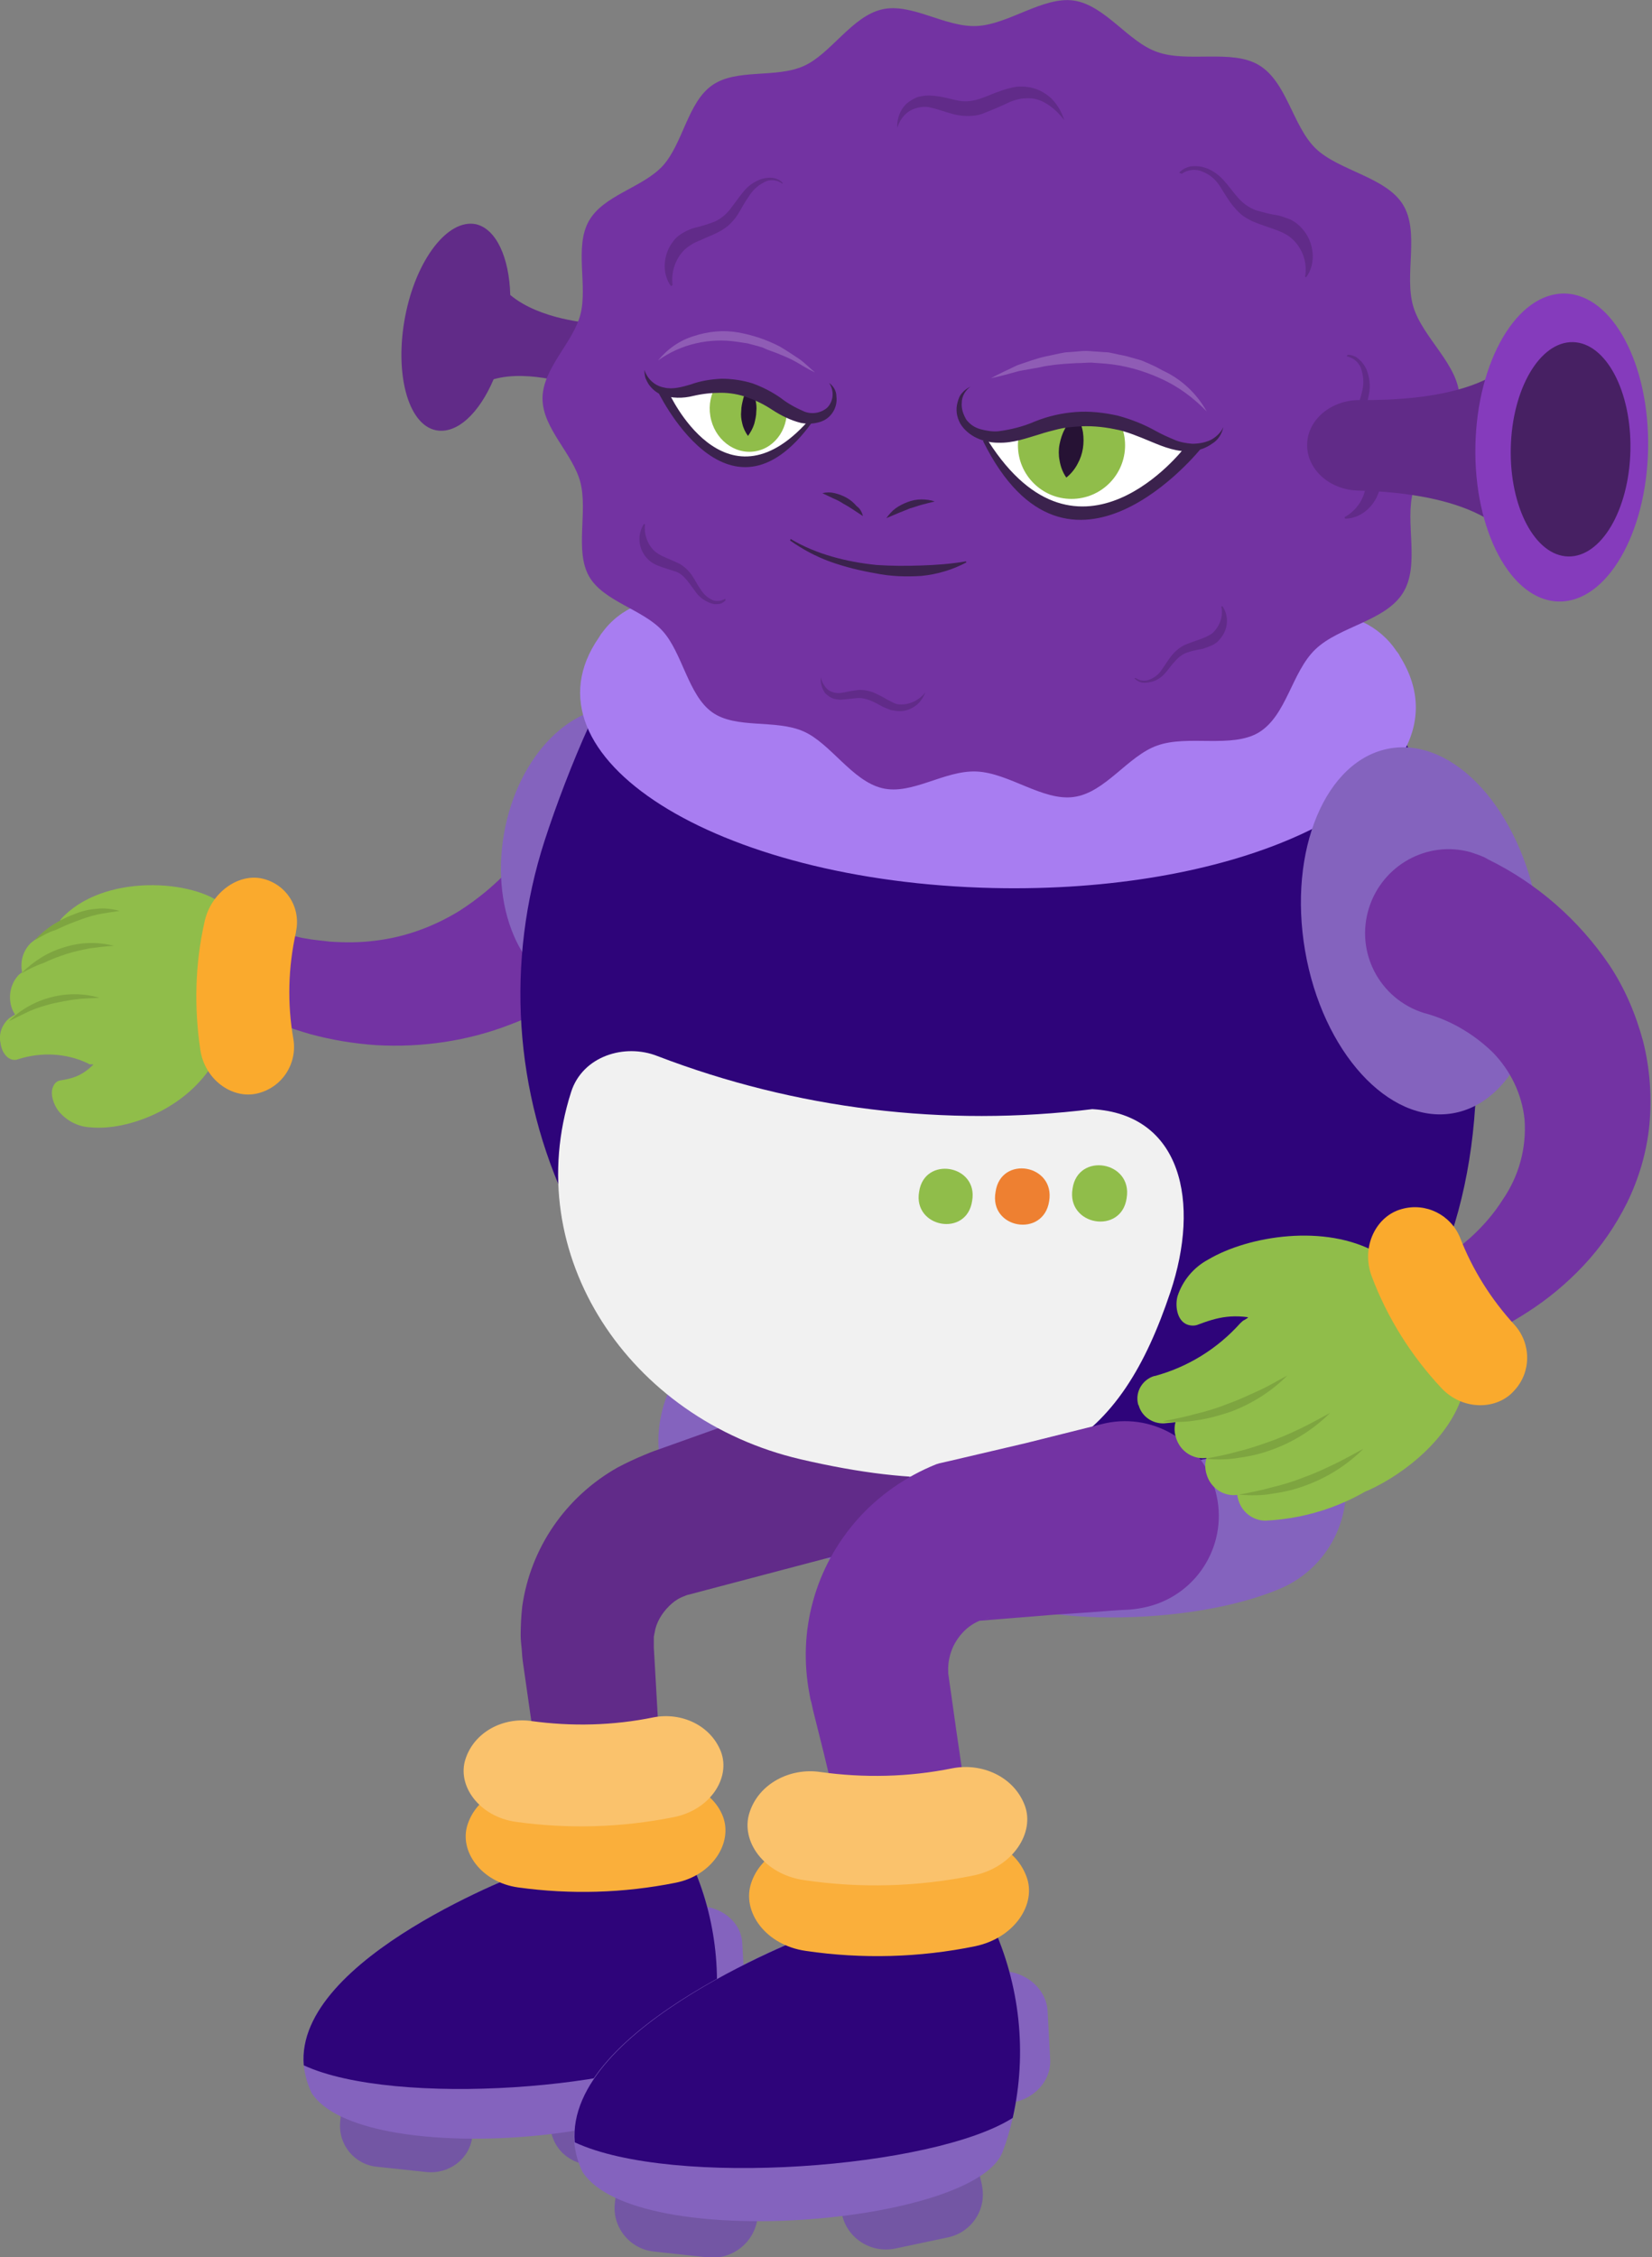 <?xml version="1.0" encoding="utf-8"?>
<!-- Generator: Adobe Illustrator 25.2.0, SVG Export Plug-In . SVG Version: 6.00 Build 0)  -->
<svg version="1.1" id="Layer_1" xmlns="http://www.w3.org/2000/svg" xmlns:xlink="http://www.w3.org/1999/xlink" x="0px" y="0px"
	 viewBox="0 0 317.6 433.9" style="enable-background:new 0 0 317.6 433.9;" xml:space="preserve">
<rect x="0" y="0" width="317.6" height="433.9" fill="#808080" stroke="none"/>
<style type="text/css">
	.st0{fill:#8463BE;}
	.st1{fill:#612B89;}
	.st2{fill:#7356A4;}
	.st3{fill:#2E047A;}
	.st4{fill:#FAAF3B;}
	.st5{fill:#FAC26C;}
	.st6{fill:#7333A3;}
	.st7{fill:#90BD4A;}
	.st8{fill:#7EA540;}
	.st9{fill:#FAAA2D;}
	.st10{fill:#F1F1F1;}
	.st11{fill:#EE8031;}
	.st12{fill:#A87DF1;}
	.st13{fill:#612B88;}
	.st14{fill:#7333A2;}
	.st15{fill:#3B224D;}
	.st16{fill:#FFFFFF;}
	.st17{fill:#261234;}
	.st18{fill:#8F5CB5;}
	.st19{fill:#853BBC;}
	.st20{fill:#472063;}
</style>
<g id="b-leg">
	<path class="st0" d="M168.1,265.6c10.5,6.6,22.4,18.4,10.4,31.2c-7.5,8-40.1,0.9-49.6-11.1c-4.7-7.2-1.8-19.6,4.4-25.2
		C142.4,251.9,158.6,259.6,168.1,265.6z"/>
	<path class="st1" d="M107.5,368.2l-4-27.9l-2-14l-1-7l-0.1-0.9l-0.1-1.4c-0.1-0.9-0.2-1.8-0.2-2.7c0-1.8,0.1-3.7,0.3-5.5
		c1.6-11.3,8.4-21.1,18.3-26.7c1.7-0.9,3.4-1.7,5.1-2.4l1.2-0.5l0.8-0.3l1.7-0.6l26.6-9.5c8.1-2.9,16.9,1.3,19.8,9.4
		c2.9,8.1-1.3,16.9-9.4,19.8c-0.4,0.1-0.9,0.3-1.3,0.4l-27.3,7.2l-3,0.8c-0.5,0.1-0.9,0.2-1.3,0.4c-0.9,0.3-1.7,0.8-2.4,1.4
		c-1.5,1.3-2.7,3-3.2,4.9c-0.1,0.5-0.2,1-0.3,1.5c0,0.3,0,0.5,0,0.8v0.4v0.9l0.4,7l0.8,14.1l1.6,28.1c0.3,5.9-4.2,10.9-10,11.2
		C113.1,377.5,108.3,373.6,107.5,368.2L107.5,368.2z"/>
	<path class="st2" d="M81.9,417.5l-9.4-1c-4.3-0.4-7.5-4.2-7.1-8.6c0,0,0-0.1,0-0.1l0.6-5l25.4,2.9l-0.6,5
		C90.3,415,86.3,418,81.9,417.5z"/>
	<path class="st2" d="M115.6,415.9l9.2-2c4.3-0.8,7-4.9,6.2-9.2c0,0,0-0.1,0-0.1l-1.1-4.9l-25,5.3l1.1,5
		C107,414.3,111.3,416.9,115.6,415.9z"/>
	<path class="st0" d="M143.2,382.2l-0.5-8.7c-0.2-4.1-4.2-7.3-8.9-7.1l-5.4,0.2l1.4,23.6l5.4-0.2
		C139.8,389.8,143.4,386.3,143.2,382.2z"/>
	<path class="st0" d="M136.6,392.6c-0.5,2-1,4-1.7,6c-4.6,13.1-65.6,18.3-75,3.7c-0.8-1.7-1.3-3.5-1.5-5.3
		c-1.8-20.8,43.1-37.4,43.1-37.4l31.4-1.6C137.8,368.8,139.1,381,136.6,392.6z"/>
	<path class="st3" d="M136.6,392.6c-14.1,9-60.7,12.5-78.2,4.4c-1.8-20.8,43.1-37.4,43.1-37.4l31.4-1.6
		C137.8,368.8,139.1,381,136.6,392.6z"/>
	<path class="st4" d="M129.9,361.9c-10,2-20.2,2.3-30.3,0.9c-7.1-1-11.4-7-9.7-12.1l0,0c1.7-5.2,7.2-8,12.5-7.3
		c7.9,1.1,15.9,0.9,23.7-0.7c5.2-1,11,1.5,12.9,6.5l0,0C140.9,354.3,136.9,360.5,129.9,361.9z"/>
	<path class="st5" d="M129.5,349.3c-10,2-20.2,2.3-30.3,0.9c-7.1-1-11.4-7-9.7-12.1l0,0c1.7-5.2,7.2-8,12.5-7.3
		c7.9,1.1,15.9,0.9,23.7-0.7c5.3-1,10.9,1.5,12.9,6.6l0,0C140.5,341.7,136.6,347.9,129.5,349.3z"/>
</g>
<g id="b-arm">
	<path class="st6" d="M137.7,162c-2.2,4.3-4.8,8.2-7.9,11.9c-2.8,3.4-5.9,6.6-9.2,9.5c-6.6,5.8-14.2,10.4-22.4,13.5
		c-8.2,3.2-17.1,4.5-25.9,4c-4.3-0.3-8.5-1-12.6-2.1c-2-0.6-4-1.2-5.9-2c-1-0.4-1.9-0.7-2.9-1.2l-1.4-0.6l-0.7-0.3l-0.3-0.2
		l-0.2-0.1h-0.1l0,0l0,0c1.3-3.3-2.9,7.5,2.9-7.5s1.6-4.1,2.9-7.5h0.1h0.1h0.2l0.3,0.1l0.6,0.1l1.2,0.3c0.8,0.2,1.5,0.4,2.3,0.5
		c1.5,0.3,3.1,0.4,4.6,0.6c3,0.2,5.9,0.2,8.9-0.2c5.7-0.7,11.1-2.7,16-5.7c7.2-4.6,13.2-11,17.3-18.6c0.6-1.2,1.2-2.4,1.7-3.6
		c0.4-1.1,0.8-2.1,1.1-3.3c2.1-8.7,10.8-14.1,19.5-12c8.7,2.1,14.1,10.8,12,19.5c-0.3,1.2-0.7,2.4-1.3,3.5L137.7,162z"/>
</g>
<g id="b-hand">
	<path class="st7" d="M19.5,203c-3.2,3.7-5,4.2-8,4.7c-0.5,0.1-1,0.5-1.2,1c-0.8,1.4,0,3.6,0.9,4.8c1.5,1.9,3.8,3.1,6.2,3.2
		c7,0.7,18.6-3.5,23.9-12.8L19.5,203z"/>
	<path class="st7" d="M18.2,205.8l23.2-1.8l1.7-29.9c-5.5-5-23.4-6.4-31.5,2.7L18.2,205.8z"/>
	<path class="st7" d="M16.9,204.4c-4.2-2-9-2.2-13.4-0.8H3.5c-1.5,0.6-3.1-0.8-3.4-3.1c-0.4-1.8,0.3-3.6,1.7-4.8
		c5.1-3.4,11.2-4.9,17.3-4h0.1c2.7,0.4,4.6,3.6,4.2,7.2s-2.9,6.2-5.6,5.7C17.4,204.6,17.1,204.6,16.9,204.4z"/>
	<path class="st7" d="M19.2,196c-4.3-1.9-9.2-2-13.6-0.1H5.5c-1.6,0.7-3.1-0.8-3.5-3.2c-0.3-2,0.3-4,1.7-5.4
		c2.4-1.9,5.2-3.4,8.2-4.3c3-0.9,6.2-1.3,9.4-1h0.1c2.7,0.2,4.6,3.7,4.2,7.7s-3,6.9-5.7,6.4C19.7,196.1,19.5,196.1,19.2,196z"/>
	<path class="st7" d="M21.7,189.4c-4.5-1.8-9.5-1.7-13.9,0.3H7.7c-1.6,0.7-3.2-0.7-3.5-3.1c-0.3-2,0.3-4,1.8-5.4
		c2.5-2,5.3-3.6,8.4-4.6c3.1-1,6.3-1.5,9.6-1.3H24c2.8,0.2,4.7,3.6,4.3,7.6s-3.1,7-5.8,6.7C22.2,189.5,21.9,189.5,21.7,189.4z"/>
	<path class="st8" d="M1.7,196.3c2.2-2.2,5-3.8,8.1-4.6c3-0.8,6.3-0.8,9.3,0.1c-1.5,0.1-3.1,0.1-4.6,0.3c-1.5,0.2-3,0.5-4.4,0.8
		c-1.5,0.4-2.9,0.8-4.3,1.4C4.5,194.9,3.1,195.6,1.7,196.3z"/>
	<path class="st8" d="M4.1,187.1c2.3-2.3,5.1-4.1,8.2-5c3.1-1,6.4-1.1,9.6-0.3c-1.6,0.1-3.2,0.3-4.7,0.5c-1.5,0.3-3,0.6-4.5,1.1
		c-1.5,0.5-2.9,1-4.3,1.7C6.9,185.6,5.5,186.3,4.1,187.1z"/>
	<path class="st8" d="M6.7,180.7c1-1.1,2.2-2.1,3.4-2.9c1.3-0.8,2.6-1.5,4-2c1.4-0.6,2.9-1,4.4-1.1c1.5-0.2,3.1,0,4.5,0.4
		c-1.4,0.2-2.9,0.4-4.3,0.7c-1.4,0.3-2.8,0.8-4.1,1.3c-1.4,0.5-2.7,1.1-4,1.7C9.2,179.2,8,180,6.7,180.7z"/>
	<path class="st9" d="M38.5,201.7c-1.2-8.1-1-16.4,0.8-24.4c1.2-5.8,6.6-9.5,11.2-8.4l0,0c4.6,1.1,7.4,5.6,6.4,10.2c0,0,0,0.1,0,0.1
		c-1.5,6.7-1.7,13.7-0.5,20.5c0.8,4.8-2.2,9.4-7,10.5l0,0C44.6,211.3,39.3,207.5,38.5,201.7z"/>
</g>
<g id="body">
	<path class="st0" d="M204.9,264.8c-13.9,7.3-33.4,21.6-19.4,39c7,8.8,41.6,9.5,60.3,1.7c9.1-3.7,14.3-13.2,12.7-22.9
		c-1.4-7.9-8.1-16.2-12.1-20.5C235.5,250.4,217.5,258.2,204.9,264.8z"/>
	
		<ellipse transform="matrix(0.171 -0.985 0.985 0.171 -64.922 250.108)" class="st0" cx="116.2" cy="163.7" rx="27.9" ry="19.6"/>
	<path class="st3" d="M213.5,281.8c-0.4,0-27.3,2.2-27.7,2.2l0,0c-34.7-1.6-62.8-23-76.5-52c-10.5-22-12.1-47.2-4.6-70.4
		c2.2-6.8,5.4-15.2,8.5-22c50,18.7,101.6,20.5,156.2,1c3,7,5.7,14.3,7.9,21.6C295.8,224.4,275.3,283.8,213.5,281.8z"/>
	<path class="st10" d="M225,248.4c-9.4,28-24.8,42.9-71.1,32.1c-33-7.7-54.1-39.4-44.1-70.6c2.2-6.9,10.3-9.4,16.6-6.9
		c26.6,10.2,55.3,13.7,83.6,10.2C227.2,214.2,230.8,231.1,225,248.4z"/>
	<path class="st7" d="M176.7,229.1c1-7,11.4-5.2,10.2,1.7C185.9,237.9,175.5,236,176.7,229.1z"/>
	<path class="st11" d="M191.4,229.1c1-7.1,11.5-5.3,10.3,1.8C200.6,238,190.1,236.2,191.4,229.1z"/>
	<path class="st7" d="M206.2,228.5c1-7.1,11.6-5.3,10.4,1.8C215.6,237.4,205,235.6,206.2,228.5z"/>
	<path class="st12" d="M248.5,161.1c-14.5,6.3-34.7,10.1-57.5,9.6c-53.6-1.2-91.6-25.4-75.9-48.1c0.2-0.3,0.3-0.5,0.5-0.8l0.1-0.1
		c3.5-4.9,9.5-7.3,15.4-6.4c40.4,6.6,81.6,7.5,122.3,2.8c6-0.6,11.8,2.1,15.1,7.1l0.1,0.1c0.2,0.3,0.4,0.5,0.5,0.8
		C277.5,139.4,268.2,152.6,248.5,161.1z"/>
	<ellipse transform="matrix(0.985 -0.17 0.17 0.985 -26.459 49.091)" class="st0" cx="273.4" cy="179" rx="22.7" ry="35.6"/>
</g>
<g id="f-leg">
	<path class="st6" d="M168.8,381.8c-0.8-3.7-1.6-7.5-2.5-11.2s-1.7-7.5-2.6-11.2c-1.8-7.4-3.5-14.9-5.3-22.3l-1.4-5.6l-0.7-2.8
		l-0.3-1.4l-0.2-0.7l-0.2-1.1c-1.1-5.9-0.9-11.9,0.7-17.7c1.6-5.9,4.6-11.3,8.6-15.8c4.1-4.6,9.3-8.2,15-10.5
		c0.2-0.1,0.4-0.1,0.6-0.2l2.2-0.5l14.5-3.4l7.2-1.8c2.4-0.6,4.8-1.2,7.2-1.8c9.7-2.6,19.6,3.2,22.1,12.9
		c2.6,9.7-3.2,19.6-12.9,22.1l0,0c-1.2,0.3-2.4,0.5-3.6,0.6c-2.5,0.1-4.9,0.3-7.4,0.5l-7.4,0.5l-14.8,1.2l2.8-0.7
		c-1.5,0.3-2.9,0.9-4.1,1.8c-1.3,1-2.3,2.3-3,3.7c-0.7,1.5-1.1,3.2-1,5v0.3l0.1,0.7l0.2,1.4l0.4,2.8l0.8,5.7
		c1.1,7.6,2.2,15.1,3.4,22.7c0.6,3.8,1.1,7.6,1.8,11.3c0.6,3.8,1.2,7.5,1.9,11.3c0.9,6.1-3.2,11.8-9.4,12.8
		C175.6,391.2,170.1,387.5,168.8,381.8L168.8,381.8z"/>
	<path class="st2" d="M135.9,433.9l-10.1-1.1c-4.6-0.4-8.1-4.6-7.6-9.2c0,0,0-0.1,0-0.1l0.7-5.4l27.4,3.1l-0.7,5.4
		C144.9,431.2,140.6,434.5,135.9,433.9z"/>
	<path class="st2" d="M172.2,432.2l9.9-2.1c4.6-0.9,7.6-5.3,6.7-9.9c0,0,0-0.1,0-0.1l-1.2-5.3l-26.9,5.7l1.2,5.3
		C163,430.4,167.6,433.2,172.2,432.2z"/>
	<path class="st0" d="M201.9,395.9l-0.5-9.4c-0.3-4.4-4.5-7.9-9.6-7.6l-5.9,0.2l1.5,25.4l5.9-0.2
		C198.3,404.1,202.1,400.3,201.9,395.9z"/>
	<path class="st0" d="M194.7,407.1c-0.5,2.2-1.1,4.3-1.9,6.4c-4.9,14.1-70.6,19.7-80.8,4c-0.9-1.8-1.4-3.7-1.6-5.7
		c-1.9-22.4,46.4-40.3,46.4-40.3l33.8-1.7C196.1,381.5,197.5,394.6,194.7,407.1z"/>
	<path class="st3" d="M194.7,407.1c-15.2,9.7-65.3,13.5-84.2,4.7c-1.9-22.4,46.4-40.3,46.4-40.3l33.8-1.7
		C196.1,381.5,197.5,394.6,194.7,407.1z"/>
	<path class="st4" d="M187.5,374.1c-10.7,2.2-21.8,2.5-32.6,0.9c-7.7-1.1-12.3-7.5-10.5-13l0,0c1.8-5.5,7.8-8.6,13.5-7.8
		c8.5,1.2,17.1,1,25.5-0.7c5.7-1.1,11.8,1.6,13.9,7.1l0,0C199.4,365.9,195.1,372.5,187.5,374.1z"/>
	<path class="st5" d="M187.2,360.5c-10.8,2.2-21.8,2.5-32.6,0.9c-7.7-1.1-12.3-7.5-10.5-13l0,0c1.8-5.6,7.8-8.6,13.5-7.8
		c8.5,1.2,17.1,1,25.5-0.7c5.7-1.1,11.8,1.6,13.9,7.1l0,0C199,352.2,194.8,358.9,187.2,360.5z"/>
</g>
<g id="f-arm">
	<path class="st6" d="M286.1,165.2c9.4,4.6,17.4,11.6,23.3,20.3c3,4.5,5.1,9.5,6.5,14.7c1.3,5.2,1.7,10.6,1.2,16
		c-0.5,5.2-2,10.3-4.3,15c-2.2,4.4-5,8.5-8.4,12.1c-3.2,3.4-6.8,6.4-10.7,8.9c-3.7,2.4-7.6,4.4-11.7,6.1c-4.1,1.7-8.8-0.2-10.5-4.4
		c-1.5-3.6-0.2-7.7,3-9.8l0.3-0.2c2.9-1.8,5.5-3.9,8-6.1c2.3-2.1,4.4-4.5,6.1-7.2c3.1-4.5,4.6-9.9,4.2-15.4
		c-0.5-4.9-2.7-9.4-6.1-12.9c-3.7-3.6-8.3-6.3-13.3-7.6c-8.5-2.7-13.2-11.7-10.5-20.2c2.6-8.2,11.2-13,19.5-10.7
		c0.9,0.3,1.8,0.6,2.7,1L286.1,165.2z"/>
</g>
<g id="f-hand">
	<path class="st7" d="M243,253.8c-5.9-1.5-8.9-0.6-12.9,0.9c-0.7,0.2-1.5,0.1-2.1-0.2c-1.8-0.9-2.1-3.7-1.6-5.4c1-3,3.1-5.5,5.9-7
		c7.8-4.6,22.5-6.9,32.4-1.3L243,253.8z"/>
	<path class="st7" d="M281.2,268c-2.4,8.1-10.7,15.1-18.2,18.5l-0.6,0.2l-23.2-34.5l25.5-11.6L281.2,268z"/>
	<path class="st7" d="M238.4,254.4c-4.4,4.9-10.1,8.4-16.4,10.1h-0.1c-2.3,0.7-3.7,3.1-3.1,5.4c0,0.1,0,0.1,0.1,0.2
		c0.6,2.2,2.7,3.6,4.9,3.5c4.2-0.3,8.4-1.3,12.3-2.8c4-1.5,7.8-3.6,11.2-6.2l0.1-0.1c2.8-2.3,3.3-6.5,1-9.3c-2.1-3-6.2-3.6-9.1-1.5
		c0,0,0,0,0,0C239,253.8,238.7,254.1,238.4,254.4z"/>
	<path class="st7" d="M245.5,260.5c-4.3,5-10.1,8.5-16.5,10h-0.1c-2.4,0.6-3.7,3.2-2.8,5.9c0.7,2.3,2.8,3.9,5.2,3.9
		c4.3-0.2,8.5-1,12.6-2.5c4-1.5,7.8-3.5,11.2-6.2l0.1-0.1c2.8-2.2,3.1-6.6,0.6-9.8s-6.7-4.1-9.5-2C246,260,245.7,260.2,245.5,260.5z
		"/>
	<path class="st7" d="M251.4,267.6c-4.3,5-10.1,8.5-16.5,10h-0.1c-2.4,0.6-3.7,3.2-2.8,5.9c0.7,2.3,2.8,3.9,5.2,3.9
		c4.3-0.2,8.5-1,12.6-2.5c4-1.5,7.8-3.5,11.2-6.2l0.1-0.1c2.8-2.2,3.1-6.6,0.6-9.8s-6.7-4.1-9.5-2
		C251.9,267,251.6,267.3,251.4,267.6z"/>
	<path class="st7" d="M257.5,272.5c-4.3,5-10.1,8.5-16.5,10h-0.1c-2.4,0.6-3.7,3.2-2.8,5.9c0.7,2.3,2.8,3.9,5.2,3.9
		c8.6-0.4,16.9-3.4,23.7-8.6l0.1-0.1c2.8-2.2,3.1-6.6,0.6-9.8s-6.7-4.1-9.5-2C258,271.9,257.7,272.2,257.5,272.5z"/>
	<path class="st8" d="M223.5,273.2c2.1-0.4,4.2-0.8,6.3-1.4c2.1-0.5,4.1-1.1,6.1-1.9c2-0.7,3.9-1.6,5.9-2.5s3.8-2,5.7-3
		c-3.1,3.1-6.9,5.5-11,7c-2.1,0.7-4.2,1.3-6.4,1.6C227.9,273.4,225.7,273.4,223.5,273.2z"/>
	<path class="st8" d="M231.7,280.4c2.1-0.4,4.2-0.8,6.3-1.4c2.1-0.5,4.1-1.2,6.1-1.9c2-0.7,4-1.6,5.9-2.5c1.9-0.9,3.8-2,5.7-3
		c-3.1,3.1-6.9,5.5-11,7c-2.1,0.8-4.2,1.3-6.4,1.6C236.1,280.6,233.9,280.6,231.7,280.4z"/>
	<path class="st8" d="M238.2,287.3c2.1-0.4,4.2-0.8,6.3-1.4c2.1-0.5,4.1-1.1,6.1-1.9c2-0.7,3.9-1.6,5.8-2.5c1.9-0.9,3.8-2,5.7-3
		c-3.1,3.1-6.9,5.5-11,7c-2.1,0.8-4.2,1.3-6.4,1.6C242.6,287.5,240.4,287.5,238.2,287.3z"/>
	<path class="st9" d="M263.7,245.3c3,8,7.6,15.3,13.4,21.5c4.1,4.4,10.8,4.3,14.1,0.4l0,0c3.2-3.5,3.2-8.9,0-12.5
		c-4.5-4.9-8.1-10.6-10.5-16.8c-1.8-4.4-6.6-6.8-11.2-5.5l0,0C264.6,233.7,261.6,239.6,263.7,245.3z"/>
</g>
<g id="head">
	<path class="st13" d="M98.1,56.7c-0.2-7.2-2.7-12.7-6.6-13.6C86.1,42,80,49.9,77.9,60.8s0.5,20.8,5.9,21.9c4,0.8,8.3-3.2,11.1-9.8
		c7-2,16.3,1.4,16.3,1.4l1.2-6.1l1.2-6.1C113.6,62.1,103.8,61.5,98.1,56.7z"/>
	<path class="st14" d="M280.6,76.6c0,6.4-7.2,11.8-8.9,17.8s1.4,14.2-2,19.6s-12.2,6.4-16.8,10.8s-5.5,12.7-10.9,16
		c-5.2,3.1-13.6,0.4-19.5,2.5c-5.7,2-10,9.1-16.1,9.9c-5.9,0.8-12.4-4.6-18.6-4.9s-12.5,4.6-18.2,3.2c-5.8-1.4-9.9-8.6-15.1-10.9
		c-5.4-2.4-13-0.4-17.6-3.7s-5.7-11.4-9.5-15.6s-11.5-5.7-14.2-10.6s-0.2-12.3-1.6-17.9s-7.3-10.4-7.3-16.2s5.9-10.7,7.3-16.2
		s-1.2-12.9,1.6-17.9s10.3-6.4,14.2-10.6c3.9-4.3,4.8-12.2,9.5-15.5s12.2-1.3,17.6-3.7c5.2-2.3,9.3-9.6,15.1-10.9
		c5.7-1.3,12.1,3.5,18.2,3.2s12.7-5.7,18.6-4.9c6.1,0.9,10.5,8,16.1,9.9c5.9,2.1,14.3-0.6,19.5,2.5c5.4,3.2,6.5,11.7,10.9,16
		c4.4,4.3,13.5,5.5,16.8,10.8s0.2,13.5,2,19.6S280.6,70.2,280.6,76.6z"/>
	<path class="st1" d="M150.4,35.3c-1.1-0.8-2.5-0.9-3.6-0.2c-1.2,0.6-2.1,1.5-2.8,2.6c-0.8,1.1-1.4,2.3-2.2,3.6
		c-0.4,0.6-0.9,1.2-1.4,1.7c-0.6,0.6-1.2,1-1.9,1.4c-1.4,0.8-2.7,1.2-3.9,1.8c-1.1,0.4-2.1,1-3,1.8c-1.8,1.8-2.6,4.3-2.3,6.8L129,55
		c-0.9-1.2-1.3-2.8-1.2-4.3c0.1-1.6,0.7-3.2,1.7-4.4c0.5-0.7,1.2-1.2,1.9-1.6c0.7-0.4,1.4-0.7,2.1-0.9c1.3-0.3,2.6-0.7,3.9-1.2
		c1.1-0.5,2.1-1.3,2.9-2.3c0.8-1,1.6-2.2,2.5-3.3c0.9-1.2,2.2-2.1,3.6-2.6c0.7-0.2,1.5-0.3,2.2-0.2c0.7,0.1,1.4,0.4,1.9,1
		L150.4,35.3z"/>
	<path class="st1" d="M226.7,33.2c0.5-0.6,1.3-1,2.1-1.2c0.8-0.1,1.6-0.1,2.4,0.1c1.6,0.4,2.9,1.3,4,2.5c1.1,1.2,1.9,2.4,2.9,3.5
		c0.9,1,2,1.8,3.3,2.3c1.4,0.4,2.8,0.8,4.3,1c0.8,0.2,1.6,0.5,2.4,0.8c0.8,0.4,1.6,1,2.2,1.7c2.4,2.6,2.8,6.8,0.8,9.4l-0.2-0.1
		c0.5-2.7-0.5-5.5-2.5-7.3c-1.7-1.6-4.7-2.1-7.7-3.4c-0.8-0.4-1.5-0.8-2.1-1.3c-0.6-0.5-1.2-1.2-1.7-1.8c-1-1.3-1.7-2.6-2.5-3.8
		c-0.8-1.2-1.9-2.1-3.2-2.6c-1.3-0.6-2.9-0.4-4,0.4L226.7,33.2z"/>
	<path class="st1" d="M259.1,68.2c0.8,0,1.6,0.3,2.2,0.9c0.6,0.5,1.1,1.2,1.4,1.9c0.6,1.5,0.8,3.1,0.5,4.7c-0.3,1.6-0.7,3-0.9,4.4
		c-0.3,1.3-0.2,2.7,0.3,4c0.6,1.4,1.2,2.7,1.9,4c0.4,0.8,0.6,1.5,0.8,2.4c0.2,0.9,0.2,1.8,0.1,2.7c-0.5,3.6-3.5,6.5-6.8,6.5
		l-0.1-0.3c2.4-1.3,4-3.8,4.1-6.5c0.1-2.3-1.3-5-2.2-8.2c-0.2-0.8-0.3-1.7-0.3-2.5c0-0.8,0.2-1.6,0.4-2.4c0.4-1.6,1-2.9,1.3-4.3
		c0.4-1.4,0.4-2.8,0-4.2c-0.3-1.4-1.4-2.5-2.9-2.8L259.1,68.2z"/>
	<path class="st1" d="M139.5,115.4c-0.4,0.4-0.9,0.7-1.4,0.7c-0.5,0.1-1.1,0-1.6-0.2c-1-0.4-1.9-1-2.6-1.9c-1.3-1.7-2.3-3.5-3.9-4.1
		c-0.9-0.3-1.9-0.6-2.8-0.9c-0.5-0.2-1.1-0.4-1.6-0.7c-0.5-0.3-1-0.7-1.4-1.2c-1.5-1.8-1.7-4.4-0.4-6.4l0.2,0.1
		c-0.2,1.8,0.4,3.7,1.7,5c1.1,1.1,3,1.6,5,2.6c1,0.6,1.8,1.4,2.4,2.3c0.6,0.9,1,1.8,1.6,2.6c0.5,0.8,1.2,1.5,2,1.9
		c0.8,0.5,1.9,0.4,2.7-0.1L139.5,115.4z"/>
	<path class="st1" d="M218.3,130.3c0.8,0.6,1.9,0.7,2.8,0.3c0.9-0.4,1.7-1,2.2-1.8c0.6-0.8,1.1-1.7,1.8-2.6c0.7-0.9,1.6-1.7,2.6-2.2
		c2.1-0.9,4.1-1.3,5.4-2.3c1.4-1.3,2.1-3.2,1.7-5.1l0.2-0.1c1.4,2,1.1,4.7-0.6,6.5c-0.4,0.5-0.9,0.8-1.5,1.1
		c-0.5,0.2-1.1,0.4-1.6,0.6c-1.1,0.2-2.1,0.4-3,0.7c-0.9,0.3-1.7,0.9-2.3,1.6c-0.7,0.7-1.3,1.6-2,2.4c-0.7,0.8-1.7,1.5-2.8,1.7
		c-0.5,0.1-1.1,0.2-1.7,0.1c-0.5-0.1-1-0.4-1.4-0.8L218.3,130.3z"/>
	<path class="st1" d="M172.5,24.6c-0.1-1.7,0.5-3.4,1.7-4.6c0.7-0.6,1.5-1.1,2.4-1.4c0.9-0.2,1.8-0.3,2.7-0.2
		c1.7,0.1,3.3,0.6,4.7,0.9c1.3,0.3,2.7,0.2,4-0.2c1.4-0.4,2.8-1.1,4.3-1.6c0.8-0.3,1.6-0.5,2.4-0.7c0.9-0.2,1.8-0.2,2.7-0.1
		c1.8,0.2,3.4,1,4.7,2.2c1.2,1.2,2,2.6,2.5,4.2c-0.9-1.2-2-2.3-3.3-3.1c-1.2-0.8-2.6-1.2-4-1.1c-0.7,0-1.3,0.1-2,0.3
		c-0.7,0.2-1.4,0.5-2,0.8c-1.5,0.7-3,1.3-4.5,1.9c-0.9,0.3-1.8,0.4-2.7,0.4c-0.9,0-1.8-0.1-2.6-0.3c-1.6-0.4-3.1-1-4.5-1.3
		c-0.7-0.2-1.3-0.2-2-0.1c-0.7,0.1-1.3,0.3-1.9,0.6C173.8,21.9,172.9,23.2,172.5,24.6z"/>
	<path class="st1" d="M157.8,130.2c0.2,0.9,0.7,1.8,1.4,2.4c0.7,0.5,1.6,0.7,2.4,0.6c0.9-0.1,1.9-0.4,2.9-0.5c1.1-0.2,2.3,0,3.4,0.4
		c0.9,0.4,1.9,0.9,2.7,1.4c0.4,0.2,0.8,0.4,1.2,0.6c0.4,0.2,0.8,0.3,1.2,0.3c1.9,0.1,3.7-0.8,4.9-2.3c-0.4,1-1,1.9-1.8,2.5
		c-0.9,0.7-2,1.1-3.1,1.1c-0.6,0-1.1-0.1-1.7-0.2c-0.5-0.2-1-0.4-1.5-0.6c-0.9-0.5-1.8-1-2.6-1.3c-0.8-0.3-1.7-0.5-2.5-0.4
		c-1,0.1-2,0.2-3,0.3c-0.6,0-1.2-0.1-1.7-0.3c-0.5-0.2-1-0.6-1.4-1C158,132.3,157.7,131.3,157.8,130.2z"/>
	<path class="st15" d="M156.1,81.2c0,0-9-21.4-29.8-6.3C126.3,74.9,139.8,103.7,156.1,81.2z"/>
	<path class="st16" d="M155.3,81c0,0-7.5-19.4-26.7-5.5C128.6,75.5,139.2,98.9,155.3,81z"/>
	<ellipse transform="matrix(0.986 -0.165 0.165 0.986 -11.027 24.811)" class="st7" cx="143.9" cy="78.8" rx="7.4" ry="8.1"/>
	<path class="st17" d="M144.1,74.3c0.5,0.7,0.9,1.5,1.1,2.4c0.2,0.8,0.3,1.6,0.2,2.4c0,0.8-0.2,1.6-0.4,2.4
		c-0.3,0.9-0.7,1.6-1.2,2.3c-0.5-0.7-0.9-1.5-1.1-2.4c-0.2-0.8-0.3-1.6-0.2-2.4c0-0.8,0.2-1.6,0.4-2.4
		C143.1,75.8,143.6,75,144.1,74.3z"/>
	<path class="st14" d="M123.9,71.1c0.1,2.5,2.6,3.6,4.9,3.8c2.3,0.2,4.5-0.6,6.8-0.9c4-0.5,8.1,0.3,11.6,2.5
		c1.8,1.3,3.6,2.4,5.5,3.5c1.9,0.9,4.3,1.2,6,0s2.3-5,0.6-6.4l-2.5-1.9c-4.2-3.3-9.3-5.4-14.6-5.8l0,0c-6.2-0.7-10.3,0-15.6,3.5
		L123.9,71.1z"/>
	<path class="st15" d="M123.9,71.1c0.5,1.7,2,3.1,3.8,3.4c1.6,0.4,3.4-0.1,5.1-0.6c1.9-0.7,3.9-1,5.9-1.1c2,0,4.1,0.3,6,0.9
		c1.9,0.7,3.7,1.6,5.4,2.8c1.4,1.1,2.9,1.9,4.5,2.6c1.5,0.6,3.2,0.3,4.4-0.7c1.3-1.3,1.4-3.3,0.4-4.8c0.8,0.6,1.4,1.5,1.4,2.6
		c0.3,2.3-1.2,4.5-3.5,5c-1.1,0.3-2.2,0.3-3.3,0.1c-2-0.5-3.8-1.4-5.5-2.5c-1.5-1-3.1-1.8-4.8-2.4c-1.6-0.6-3.4-0.9-5.1-0.9
		c-1.8,0-3.6,0.2-5.3,0.6c-2,0.5-4.1,0.5-6.1-0.2c-1-0.4-1.8-1.1-2.4-1.9c-0.3-0.4-0.5-0.9-0.7-1.3C123.9,72,123.9,71.5,123.9,71.1z
		"/>
	<path class="st18" d="M126.5,69.3c1.8-2.2,4.2-3.9,6.9-4.7c2.7-0.9,5.7-1.2,8.5-0.7c2.8,0.5,5.5,1.4,8,2.7c1.2,0.7,2.4,1.5,3.6,2.3
		s2.1,1.8,3.2,2.7c-1.3-0.6-2.4-1.3-3.6-2s-2.5-1.2-3.7-1.7c-0.6-0.2-1.3-0.5-1.9-0.7l-0.9-0.4l-1-0.3l-1.9-0.5l-2-0.3
		c-2.6-0.4-5.3-0.3-7.9,0.3C131.2,66.6,128.7,67.7,126.5,69.3z"/>
	<path class="st15" d="M165.9,99.2c-1.4-0.9-2.5-1.7-3.8-2.4c-0.6-0.4-1.2-0.7-1.9-1c-0.6-0.3-1.3-0.6-2.1-1c0.8-0.2,1.6-0.2,2.4,0
		c0.8,0.2,1.6,0.5,2.3,0.9c0.7,0.4,1.3,0.9,1.9,1.6C165.3,97.7,165.7,98.4,165.9,99.2z"/>
	<path class="st15" d="M170.4,99.6c0.5-0.7,1.1-1.4,1.8-1.9c0.7-0.5,1.5-0.9,2.3-1.2c0.8-0.3,1.7-0.5,2.6-0.5c0.9,0,1.8,0.1,2.6,0.4
		c-0.9,0.2-1.6,0.4-2.4,0.6s-1.5,0.5-2.3,0.7C173.5,98.3,172,98.9,170.4,99.6z"/>
	<path class="st13" d="M293.6,112.7l9.2-26.2l-8-26.6c-0.3,15.1-20.5,17.1-33.2,17c-5.6-0.1-10.2,3.7-10.3,8.5l0,0
		c-0.1,4.8,4.3,8.8,9.9,8.9C273.9,94.6,293.9,97.6,293.6,112.7z"/>
	
		<ellipse transform="matrix(1.999600e-02 -1 1 1.999600e-02 208.144 384.605)" class="st19" cx="300.3" cy="86.1" rx="29.6" ry="16.6"/>
	
		<ellipse transform="matrix(2.233833e-02 -1 1 2.233833e-02 208.805 386.334)" class="st20" cx="301.9" cy="86.4" rx="20.6" ry="11.5"/>
	<path class="st15" d="M189,84.8c0,0,17.4-24,41.9,1.4C230.9,86.2,205.5,118,189,84.8z"/>
	<path class="st16" d="M190,84.8c0,0,15-22,37.6,1.4C227.6,86.2,207.5,112.2,190,84.8z"/>
	<circle class="st7" cx="206" cy="85.6" r="10.3"/>
	<path class="st17" d="M206.9,79.8c0.7,1,1.1,2.1,1.3,3.3c0.3,2.1,0,4.2-1,6c-0.5,1-1.3,2-2.2,2.7c-0.7-1-1.1-2.1-1.3-3.3
		c-0.2-1-0.2-2.1,0-3.1c0.2-1,0.5-2,1-2.9C205.2,81.5,206,80.5,206.9,79.8z"/>
	<path class="st14" d="M235.2,82.1c-0.8,3.1-4.5,3.7-7.6,3.3s-6-2.1-9-3.2c-5.2-1.9-11-2.1-16.3-0.5c-2.8,0.8-5.4,2.2-8.3,2.7
		s-6.1,0.2-8.1-1.9s-1.8-6.9,0.7-8.2l3.9-1.7c6.7-3.1,13.9-3.6,21.3-2.7l0,0c8.6,1,14,3.2,20.2,9.2L235.2,82.1z"/>
	<path class="st15" d="M235.2,82.1c-0.3,1.3-1,2.5-2.2,3.2c-1.1,0.8-2.5,1.3-3.8,1.4c-2.8,0.3-5.5-0.8-7.9-1.8
		c-1.2-0.5-2.4-1-3.5-1.4c-1.1-0.4-2.3-0.8-3.5-1c-2.4-0.5-4.9-0.7-7.3-0.5c-1.2,0.1-2.4,0.2-3.6,0.5c-1.2,0.3-2.4,0.6-3.6,1
		c-2.4,0.7-5,1.7-7.9,1.6c-1.4,0-2.8-0.3-4.1-0.9c-1.3-0.6-2.5-1.6-3.2-2.8c-0.7-1.3-0.9-2.7-0.5-4.1c0.2-0.7,0.4-1.3,0.9-1.8
		c0.4-0.5,1-0.9,1.6-1.2c-1,0.7-1.7,1.9-1.7,3.1c-0.1,1.2,0.3,2.3,0.9,3.3c0.7,0.9,1.6,1.5,2.7,1.8c1.1,0.3,2.3,0.5,3.4,0.4
		c2.4-0.3,4.8-0.9,7.1-1.9c2.5-1,5.1-1.6,7.8-1.8c2.7-0.2,5.4,0.1,8.1,0.7c2.6,0.7,5.1,1.7,7.4,3c1.1,0.6,2.2,1.1,3.4,1.6
		c1.1,0.5,2.3,0.7,3.5,0.8c1.2,0,2.4-0.2,3.5-0.7C233.7,84.1,234.7,83.2,235.2,82.1z"/>
	<path class="st18" d="M232,79.1c-2.6-2.7-5.6-4.9-9-6.4c-3.3-1.5-6.9-2.5-10.5-2.8l-2.7-0.2c-0.9,0-1.8,0.1-2.8,0.1
		c-1.8,0.1-3.7,0.2-5.5,0.5c-0.9,0.1-1.8,0.4-2.7,0.5l-2.8,0.5c-1.8,0.5-3.6,1-5.5,1.4c1.7-0.9,3.4-1.7,5.1-2.5
		c1.8-0.6,3.6-1.3,5.5-1.7c0.9-0.2,1.9-0.4,2.8-0.6c0.5-0.1,1-0.2,1.4-0.2l1.4-0.1c1-0.1,1.9-0.2,2.9-0.1l2.9,0.2
		c0.5,0,1,0.1,1.4,0.2l1.4,0.3c0.5,0.1,1,0.2,1.4,0.3l1.4,0.4l1.4,0.4c0.5,0.2,0.9,0.4,1.4,0.6l1.3,0.6c0.4,0.2,0.9,0.5,1.3,0.7
		C227.2,72.9,230.1,75.7,232,79.1z"/>
	<path class="st15" d="M152,103.6c2.5,1.5,5.2,2.6,8,3.4c2.8,0.8,5.6,1.3,8.5,1.6c2.9,0.2,5.7,0.2,8.6,0.1c2.9-0.1,5.8-0.3,8.6-0.8
		l0.1,0.2c-2.6,1.4-5.6,2.3-8.6,2.6c-3,0.2-6,0.1-8.9-0.5c-2.9-0.5-5.8-1.2-8.6-2.2c-2.8-1-5.4-2.4-7.8-4.1L152,103.6z"/>
</g>
</svg>
